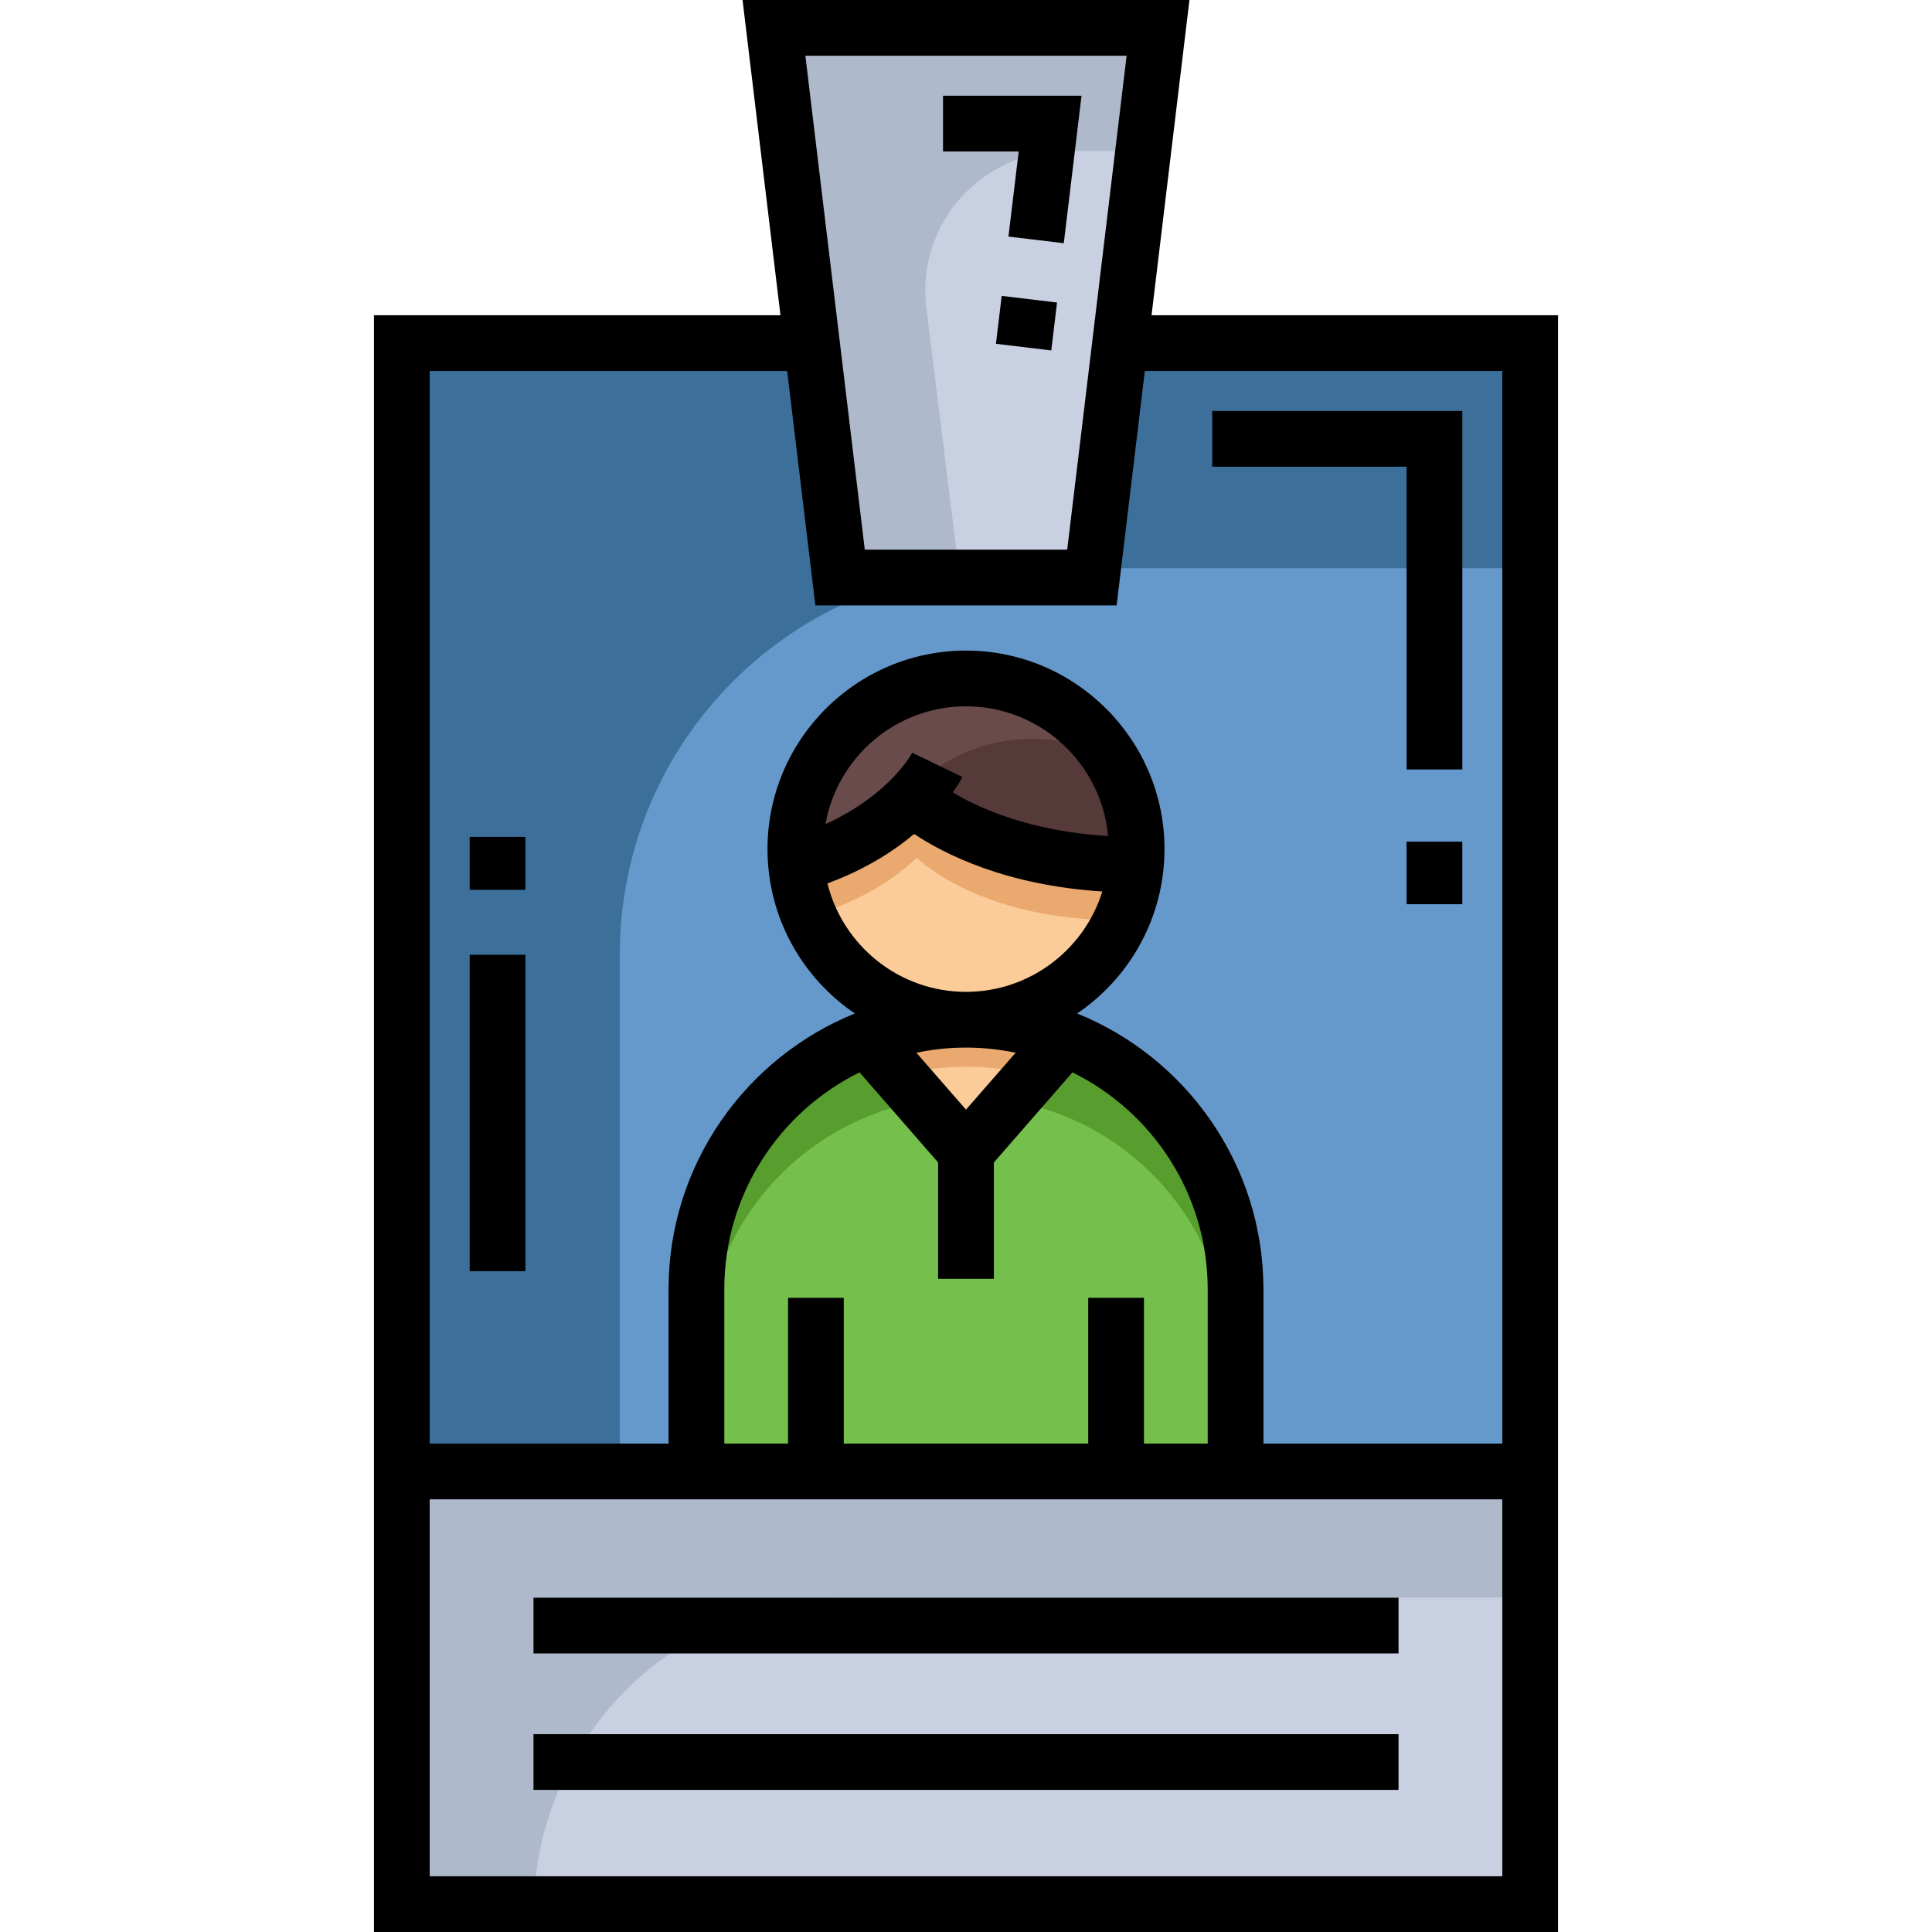 <?xml version="1.0" encoding="iso-8859-1"?>
<!-- Generator: Adobe Illustrator 19.0.0, SVG Export Plug-In . SVG Version: 6.00 Build 0)  -->
<svg version="1.1" id="Layer_1" xmlns="http://www.w3.org/2000/svg" xmlns:xlink="http://www.w3.org/1999/xlink" x="0px" y="0px"
	 viewBox="0 0 512 512" style="enable-background:new 0 0 512 512;" xml:space="preserve">
<rect x="105.354" y="92.554" style="fill:#3C6F99;" width="298.338" height="414.523"/>
<path style="fill:#6598CB;" d="M403.692,150.587v356.49H164.244V252.991c0-56.556,45.848-102.405,102.404-102.405L403.692,150.587
	L403.692,150.587z"/>
<path style="fill:#579E2E;" d="M325.69,339.481v47.084l-139.044,1.77V339.48c0-29.477,18.347-54.673,44.243-64.786
	c7.838-3.063,16.361-4.74,25.276-4.74h0.007c8.861,0,17.331,1.656,25.121,4.68C307.268,284.706,325.69,309.942,325.69,339.481z"/>
<path style="fill:#75BF4D;" d="M325.69,360.286v26.279l-139.044,1.77v-28.05c0-29.477,18.347-54.673,44.243-64.786
	c7.838-3.063,16.361-4.74,25.276-4.74h0.007c8.861,0,17.331,1.656,25.121,4.68C307.268,305.511,325.69,330.747,325.69,360.286z"/>
<path style="fill:#EAA96E;" d="M281.292,274.634l-8.672,10.018l-16.449,19.007l-16.57-18.98l-8.713-9.985
	c7.838-3.063,16.361-4.74,25.276-4.74h0.007C265.031,269.954,273.502,271.611,281.292,274.634z"/>
<g>
	<path style="fill:#FBCB99;" d="M272.619,284.652l-16.449,19.007l-16.57-18.98c5.306-1.3,10.853-1.986,16.563-1.986h0.007
		C261.84,282.694,267.348,283.373,272.619,284.652z"/>
	<path style="fill:#FBCB99;" d="M301.377,224.997c0,0.929-0.027,1.852-0.088,2.768c-0.107,1.777-0.316,3.521-0.626,5.238
		c-0.68,3.81-1.838,7.46-3.414,10.874c-7.143,15.54-22.852,26.334-41.078,26.334c-18.631,0-34.628-11.264-41.543-27.357
		c-1.347-3.124-2.349-6.431-2.956-9.871c-0.303-1.697-0.512-3.421-0.619-5.178c-0.067-0.929-0.095-1.865-0.095-2.808
		c0-24.966,20.24-45.213,45.213-45.213C281.137,179.785,301.377,200.032,301.377,224.997z"/>
</g>
<path style="fill:#EAA96E;" d="M300.663,233.003c-0.68,3.81-1.838,7.46-3.414,10.874c-37.786,0.202-54.316-16.591-54.316-16.591
	c-8.585,8.362-19.668,13.022-28.306,15.567c-1.347-3.124-2.349-6.431-2.956-9.871c3.791-21.129,22.273-37.166,44.499-37.166
	C278.396,195.816,296.878,211.869,300.663,233.003z"/>
<path style="fill:#694B4B;" d="M301.377,224.997c0,0.929-0.027,1.852-0.088,2.768c-40.648,1.474-58.355-16.51-58.355-16.51
	c-2.545,2.478-5.306,4.633-8.16,6.497c-8.167,5.352-17.082,8.383-23.72,10.053c-0.067-0.929-0.095-1.865-0.095-2.808
	c0-24.966,20.24-45.213,45.213-45.213c16.119,0,30.272,8.443,38.271,21.149C298.839,207.903,301.377,216.151,301.377,224.997z"/>
<path style="fill:#563939;" d="M301.377,224.997c0,0.929-0.027,1.852-0.088,2.768c-40.648,1.474-58.355-16.51-58.355-16.51
	c-2.545,2.478-5.306,4.633-8.16,6.497c7.911-13.143,22.313-21.936,38.769-21.936c7.541,0,14.651,1.845,20.899,5.117
	C298.839,207.903,301.377,216.151,301.377,224.997z"/>
<polygon style="fill:#AEB9CC;" points="303.586,6.174 300.14,40.025 288.374,155.441 224.965,155.441 206.494,6.174 "/>
<path style="fill:#C8D0E2;" d="M300.14,40.025l-11.766,115.417h-33.743l-9.138-73.823c-2.735-22.095,14.498-41.594,36.763-41.594
	C282.256,40.025,300.14,40.025,300.14,40.025z"/>
<rect x="105.354" y="387.899" style="fill:#AEB9CC;" width="298.338" height="119.178"/>
<path style="fill:#C8D0E2;" d="M403.692,423.365v83.712H141.41l0,0c0-46.233,37.479-83.712,83.712-83.712H403.692z"/>
<path d="M305.17,83.545L315.218,0H196.782l10.049,83.545H99.104V512h313.793V83.545H305.17z M298.566,14.769l-15.745,130.903
	h-53.642L213.434,14.769H298.566z M208.607,98.314l7.472,62.128h79.84l7.473-62.128h94.735v284.25h-63.305v-40.89
	c0-33.053-20.459-61.4-49.371-73.092c13.961-9.468,23.152-25.463,23.152-43.565c0-29.006-23.598-52.604-52.604-52.604
	c-29.007,0-52.604,23.598-52.604,52.604c0,18.102,9.192,34.097,23.152,43.565c-28.911,11.692-49.371,40.039-49.371,73.092v40.89
	h-63.305V98.314H208.607z M288.39,343.942v38.622h-64.779v-38.622h-14.769v38.622h-16.894v-40.89
	c0-25.198,14.631-47.035,35.839-57.486l20.829,23.877v30.836h14.769v-30.836l20.829-23.877c21.209,10.452,35.84,32.288,35.84,57.486
	v40.89h-16.894v-38.622H288.39z M219.279,234.119c10.018-3.711,17.508-8.515,22.974-13.111c8.048,5.355,24.361,13.631,49.879,15.245
	c-4.797,15.392-19.18,26.598-36.131,26.598C238.276,262.851,223.365,250.598,219.279,234.119z M241.743,199.472
	c-0.063,0.129-5.86,11.166-22.983,18.908c3.148-17.707,18.643-31.199,37.24-31.199c19.693,0,35.913,15.126,37.669,34.369
	c-20.554-1.211-34.068-7.296-41.155-11.547c1.632-2.316,2.408-3.863,2.517-4.086L241.743,199.472z M256,294.062l-13.152-15.077
	c4.247-0.89,8.645-1.364,13.152-1.364c4.508,0,8.906,0.474,13.153,1.364L256,294.062z M113.873,497.231v-99.898h63.305h157.644
	h63.305v99.898H113.873z"/>
<polygon points="372.759,203.915 387.528,203.915 387.528,108.913 321.252,108.913 321.252,123.682 372.759,123.682 "/>
<rect x="372.756" y="223.045" width="14.769" height="16.582"/>
<rect x="124.475" y="253.026" width="14.769" height="83.84"/>
<rect x="124.475" y="221.775" width="14.769" height="14.031"/>
<polygon points="269.963,40.138 267.25,62.69 281.914,64.454 286.615,25.369 249.908,25.369 249.908,40.138 "/>
<rect x="265.539" y="78.179" transform="matrix(-0.119 0.993 -0.993 -0.119 389.353 -174.206)" width="12.786" height="14.769"/>
<rect x="141.381" y="423.404" width="229.248" height="14.769"/>
<rect x="141.381" y="459.569" width="229.248" height="14.769"/>
<g>
</g>
<g>
</g>
<g>
</g>
<g>
</g>
<g>
</g>
<g>
</g>
<g>
</g>
<g>
</g>
<g>
</g>
<g>
</g>
<g>
</g>
<g>
</g>
<g>
</g>
<g>
</g>
<g>
</g>
</svg>
